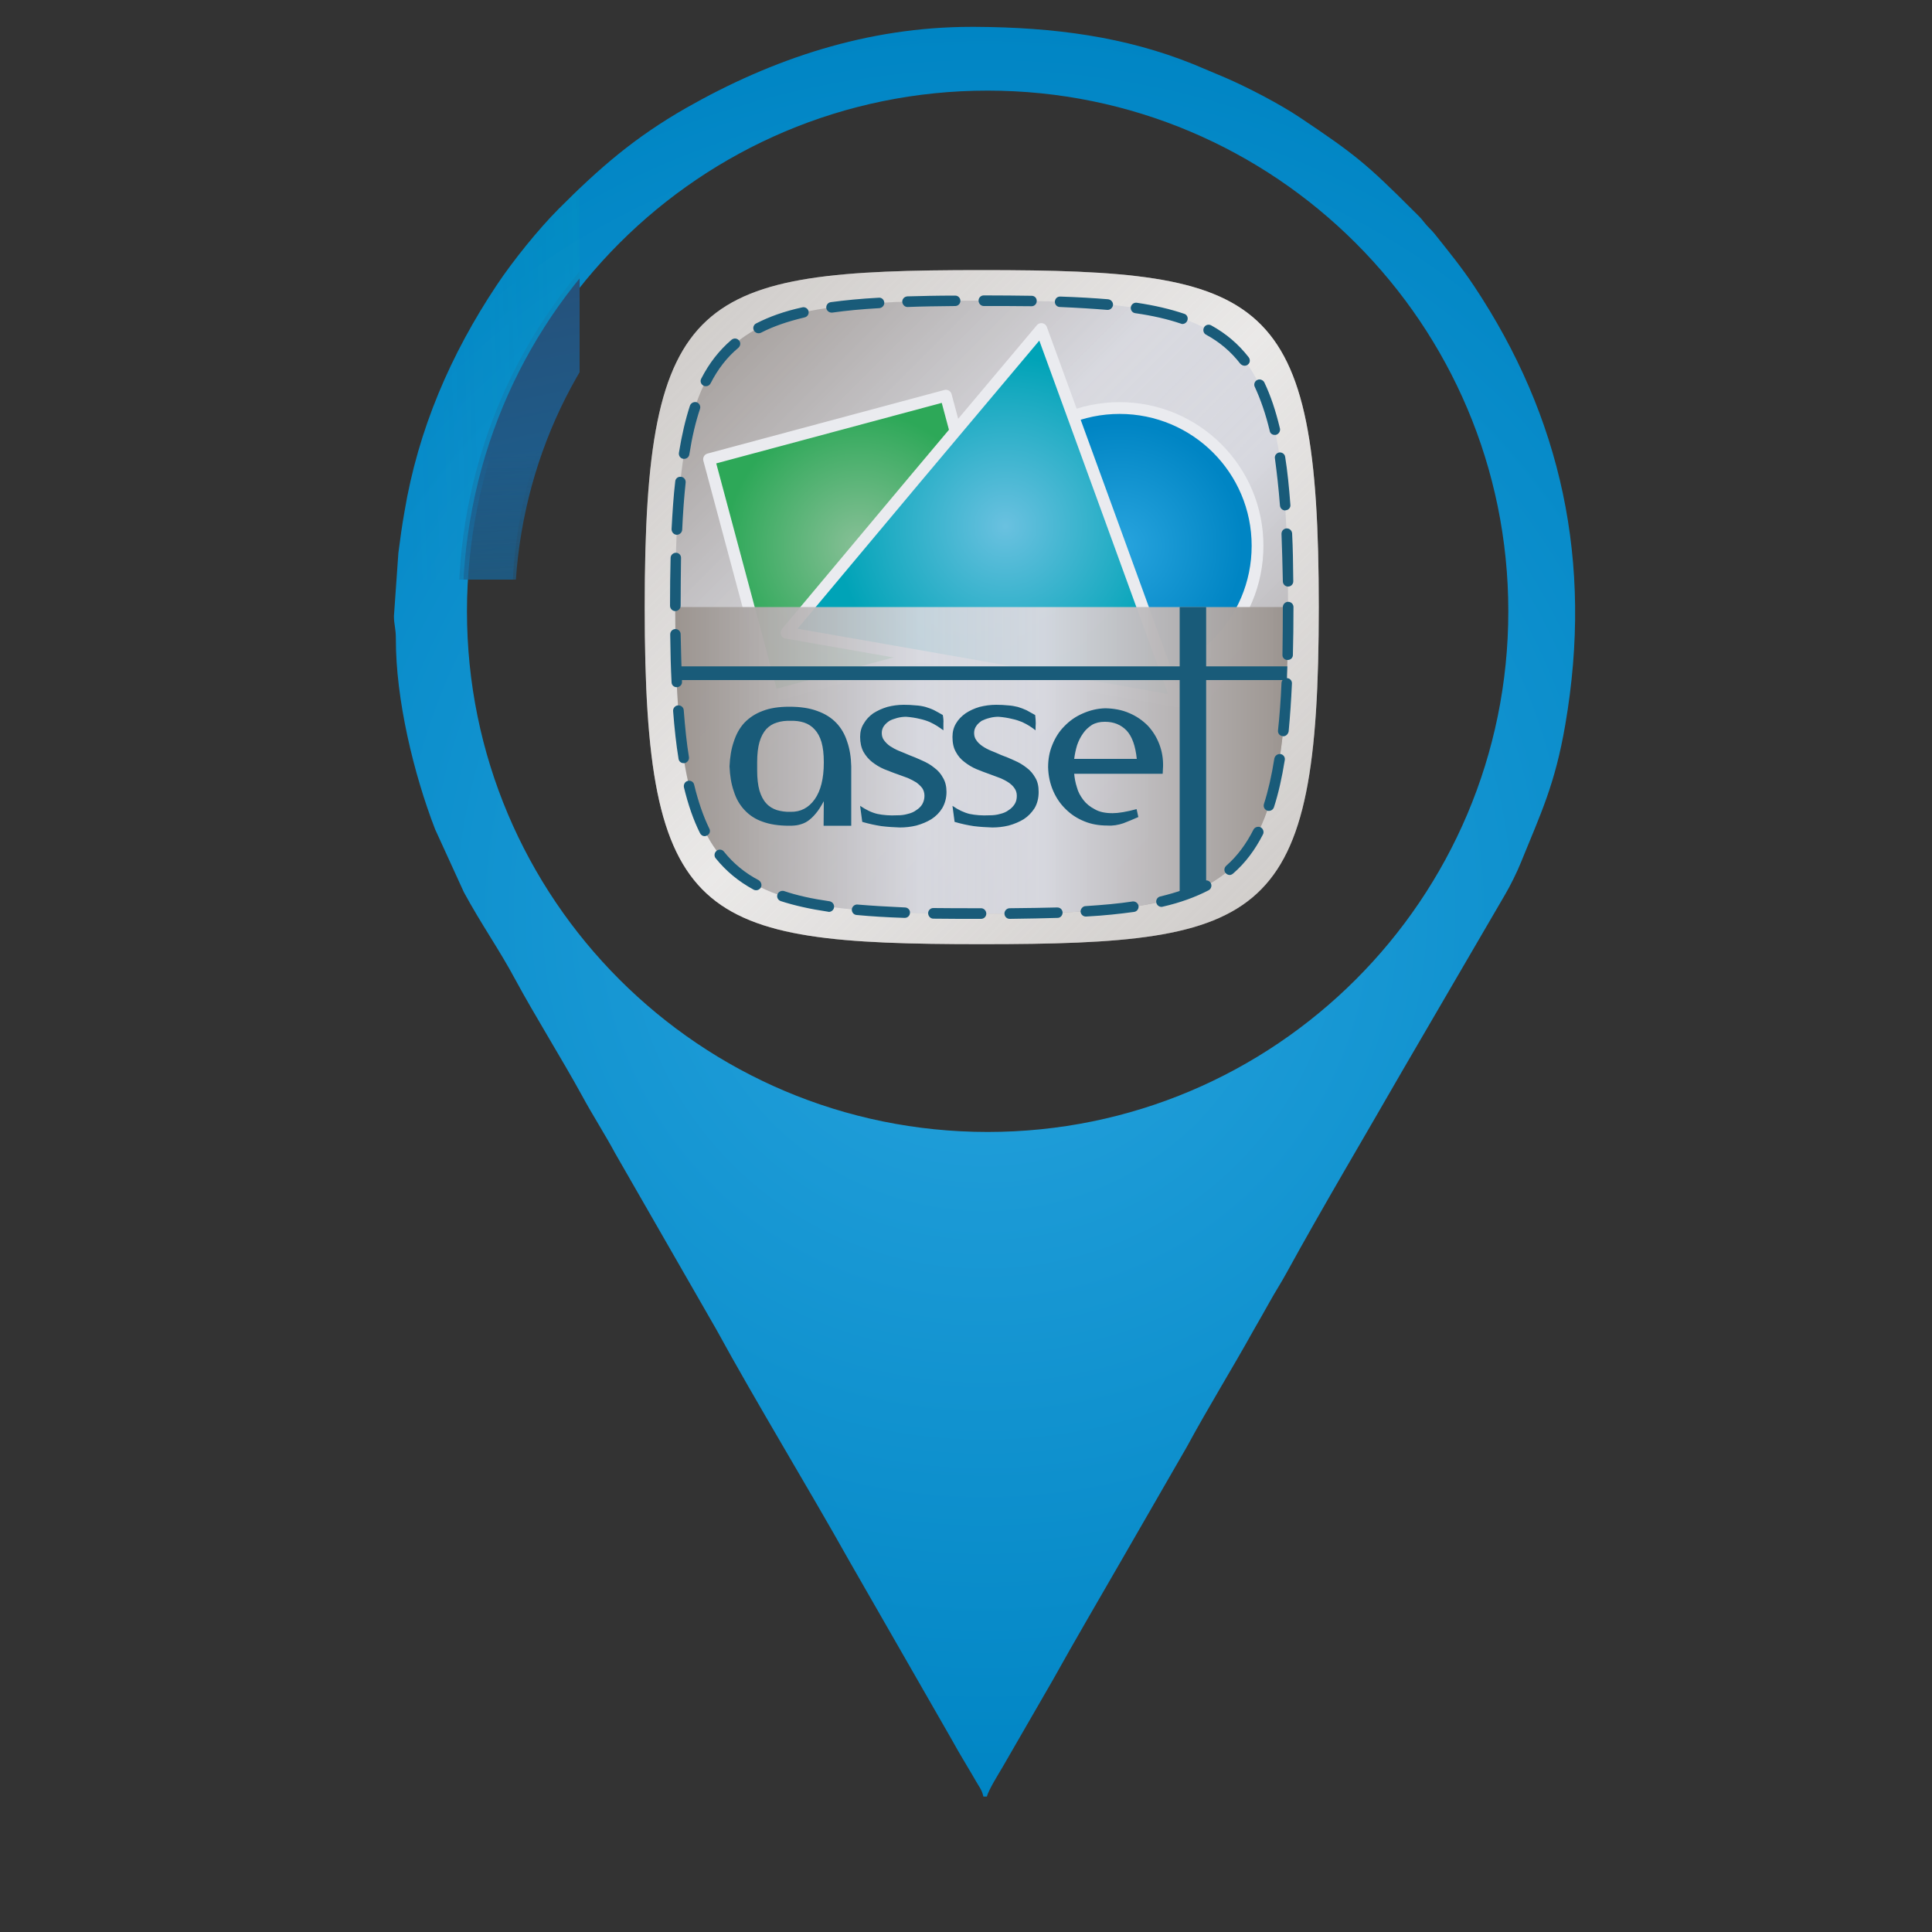 <?xml version="1.0" encoding="UTF-8"?>
<!DOCTYPE svg PUBLIC "-//W3C//DTD SVG 1.1//EN" "http://www.w3.org/Graphics/SVG/1.1/DTD/svg11.dtd">
<!-- Creator: CorelDRAW X7 -->
<svg xmlns="http://www.w3.org/2000/svg" xml:space="preserve" width="100mm" height="100mm" version="1.1" style="shape-rendering:geometricPrecision; text-rendering:geometricPrecision; image-rendering:optimizeQuality; fill-rule:evenodd; clip-rule:evenodd"
viewBox="0 0 10000 10000"
 xmlns:xlink="http://www.w3.org/1999/xlink">
 <rect x="0" y="0" width="10000" height="10000" fill="#333333" stroke="none"/>
 <defs>
  <style type="text/css">
   <![CDATA[
    .str0 {stroke:#EAEBEF;stroke-width:60.88;stroke-linejoin:round}
    .fil5 {fill:#9B948F}
    .fil12 {fill:#195B79;fill-rule:nonzero}
    .fil1 {fill:url(#id6)}
    .fil4 {fill:url(#id7)}
    .fil6 {fill:url(#id8)}
    .fil11 {fill:url(#id9)}
    .fil7 {fill:url(#id10)}
    .fil0 {fill:url(#id11)}
    .fil9 {fill:url(#id12)}
    .fil8 {fill:url(#id13)}
    .fil10 {fill:url(#id14)}
    .fil3 {fill:url(#id15)}
    .fil2 {fill:url(#id16);fill-rule:nonzero}
   ]]>
  </style>
   <mask id="id0">
  <linearGradient id="id1" gradientUnits="userSpaceOnUse" x1="5293.76" y1="5593.48" x2="4897.2" y2="702">
   <stop offset="0" style="stop-opacity:1; stop-color:white"/>
   <stop offset="1" style="stop-opacity:0; stop-color:white"/>
  </linearGradient>
    <rect style="fill:url(#id1)" x="2374" y="437" width="5443" height="5421"/>
   </mask>
   <mask id="id2">
  <linearGradient id="id3" gradientUnits="userSpaceOnUse" x1="8031.94" y1="4630.82" x2="2160.66" y2="4806.5">
   <stop offset="0" style="stop-opacity:1; stop-color:white"/>
   <stop offset="1" style="stop-opacity:0; stop-color:white"/>
  </linearGradient>
    <rect style="fill:url(#id3)" x="2039" y="139" width="6114" height="9160"/>
   </mask>
   <mask id="id4">
  <linearGradient id="id5" gradientUnits="userSpaceOnUse" x1="5085.08" y1="2252.19" x2="5144.58" y2="4040.11">
   <stop offset="0" style="stop-opacity:1; stop-color:white"/>
   <stop offset="1" style="stop-opacity:0; stop-color:white"/>
  </linearGradient>
    <rect style="fill:url(#id5)" x="2395" y="440" width="5441" height="5413"/>
   </mask>
  <linearGradient id="id6" gradientUnits="userSpaceOnUse" x1="5095.48" y1="437.65" x2="5095.48" y2="5857.83">
   <stop offset="0" style="stop-opacity:1; stop-color:#2A4B72"/>
   <stop offset="1" style="stop-opacity:1; stop-color:#0086C5"/>
  </linearGradient>
  <linearGradient id="id7" gradientUnits="userSpaceOnUse" xlink:href="#id6" x1="4554.71" y1="506.91" x2="5674.95" y2="5785.39">
  </linearGradient>
  <linearGradient id="id8" gradientUnits="userSpaceOnUse" x1="3336.53" y1="1397.75" x2="6826.28" y2="4887.43">
   <stop offset="0" style="stop-opacity:0.502; stop-color:#FEFEFE"/>
   <stop offset="0.502" style="stop-opacity:0.8; stop-color:#FEFEFE"/>
   <stop offset="1" style="stop-opacity:0.502; stop-color:#FEFEFE"/>
  </linearGradient>
  <linearGradient id="id9" gradientUnits="userSpaceOnUse" x1="3495.31" y1="3935.74" x2="6667.49" y2="3935.74">
   <stop offset="0" style="stop-opacity:1; stop-color:#9B948F"/>
   <stop offset="0.4" style="stop-opacity:0.902; stop-color:#D7D8DF"/>
   <stop offset="0.6" style="stop-opacity:0.969; stop-color:#D7D8DF"/>
   <stop offset="1" style="stop-opacity:1; stop-color:#9B948F"/>
  </linearGradient>
  <linearGradient id="id10" gradientUnits="userSpaceOnUse" xlink:href="#id9" x1="3494.94" y1="1556.48" x2="6667.86" y2="4728.66">
  </linearGradient>
  <radialGradient id="id11" gradientUnits="userSpaceOnUse" gradientTransform="matrix(1 -0 -0 1 0 0)" cx="5096.1" cy="4718.94" r="4579.71" fx="5096.1" fy="4718.94">
   <stop offset="0" style="stop-opacity:1; stop-color:#28A4DE"/>
   <stop offset="1" style="stop-opacity:1; stop-color:#0085C4"/>
  </radialGradient>
  <radialGradient id="id12" gradientUnits="userSpaceOnUse" gradientTransform="matrix(1 -0 -0 1 0 0)" cx="4447.1" cy="2825.02" r="694.1" fx="4447.1" fy="2825.02">
   <stop offset="0" style="stop-opacity:1; stop-color:#88C097"/>
   <stop offset="1" style="stop-opacity:1; stop-color:#2DA858"/>
  </radialGradient>
  <radialGradient id="id13" gradientUnits="userSpaceOnUse" gradientTransform="matrix(1 -0 -0 1 0 0)" xlink:href="#id11" cx="5795.21" cy="2825.58" r="637.69" fx="5795.21" fy="2825.58">
  </radialGradient>
  <radialGradient id="id14" gradientUnits="userSpaceOnUse" gradientTransform="matrix(0.207 -1.174 1.174 0.207 928 8267)" cx="5202.67" cy="2724.64" r="740.31" fx="5202.67" fy="2724.64">
   <stop offset="0" style="stop-opacity:1; stop-color:#6AC1E0"/>
   <stop offset="1" style="stop-opacity:1; stop-color:#00A3B7"/>
  </radialGradient>
  <radialGradient id="id15" gradientUnits="userSpaceOnUse" gradientTransform="matrix(0.113 -1.009 1.009 0.113 -193 9939)" xlink:href="#id14" cx="5463.11" cy="4993.44" r="4579.71" fx="5463.11" fy="4993.44">
  </radialGradient>
  <linearGradient id="id16" gradientUnits="userSpaceOnUse" x1="5578.24" y1="2835.9" x2="5849.81" y2="2835.9">
   <stop offset="0" style="stop-opacity:1; stop-color:#EDEDEF"/>
   <stop offset="0.29" style="stop-opacity:1; stop-color:white"/>
   <stop offset="0.529" style="stop-opacity:1; stop-color:#F6F6F7"/>
   <stop offset="0.749" style="stop-opacity:1; stop-color:white"/>
   <stop offset="1" style="stop-opacity:1; stop-color:#EDEDEF"/>
  </linearGradient>
 </defs>
 <g id="Capa_x0020_1">
  <path class="fil0" d="M5090 9299l18 0c8,-33 62,-120 81,-152l262 -454c114,-205 230,-402 345,-602l347 -602c112,-207 231,-398 345,-603 30,-53 55,-95 84,-148 30,-54 59,-98 89,-153 175,-320 418,-730 603,-1052l527 -904c26,-44 61,-115 80,-162 106,-261 178,-408 231,-717 145,-843 -22,-1592 -472,-2269 -63,-95 -133,-181 -204,-270 -19,-24 -36,-36 -55,-61 -19,-25 -33,-37 -56,-60 -242,-242 -302,-291 -584,-480 -107,-72 -275,-159 -391,-209l-164 -69c-352,-142 -720,-191 -1129,-193l-19 0c-539,0 -1031,166 -1477,420 -266,152 -448,310 -659,522 -105,105 -238,270 -321,395 -238,357 -407,747 -478,1176 -12,66 -21,134 -31,210l-23 327c0,44 10,62 10,117 -1,313 92,699 203,986l149 326c91,168 182,295 265,450 105,194 239,407 346,602 57,105 118,199 173,301l522 909c211,386 471,811 692,1205l518 903c30,54 57,101 89,154 17,29 26,43 43,73 17,31 33,47 41,84zm22 -8830c1488,0 2695,1207 2695,2695 0,1489 -1207,2695 -2695,2695 -1489,0 -2695,-1206 -2695,-2695 0,-1488 1206,-2695 2695,-2695z"/>
  <path class="fil1" style="mask:url(#id0)" d="M5660 501c1470,321 2409,1765 2097,3227 -312,1462 -1756,2387 -3226,2066 -1470,-320 -2409,-1765 -2097,-3227 312,-1461 1756,-2386 3226,-2066zm-49 239c1322,288 2165,1592 1883,2913 -282,1321 -1582,2158 -2904,1870 -1322,-288 -2166,-1593 -1884,-2914 282,-1320 1583,-2158 2905,-1869z"/>
  <path class="fil2" d="M5850 2836c0,75 -61,136 -136,136 -75,0 -136,-61 -136,-136 0,-75 61,-136 136,-136 75,0 136,61 136,136z"/>
  <path class="fil3" style="mask:url(#id2)" d="M5090 9298l18 0c8,-32 62,-119 81,-151l262 -454c114,-205 230,-402 346,-603l346 -602c112,-206 231,-397 346,-602 29,-53 54,-95 83,-149 30,-53 60,-97 90,-152 175,-320 417,-731 602,-1052l527 -904c26,-44 61,-115 80,-162 106,-261 178,-409 231,-717 145,-843 -22,-1593 -471,-2269 -63,-95 -133,-181 -205,-270 -19,-24 -36,-36 -55,-61 -19,-25 -33,-38 -56,-61 -242,-241 -302,-290 -584,-479 -107,-72 -275,-159 -391,-209l-163 -69c-353,-142 -721,-192 -1130,-193l-19 0c-539,0 -1031,165 -1477,420 -266,152 -447,310 -659,521 -105,106 -238,271 -321,395 -238,358 -407,747 -478,1176 -11,66 -21,135 -31,211l-22 327c0,44 10,62 9,116 -1,314 92,700 203,987l149 325c91,169 182,296 265,451 105,194 240,407 346,602 57,105 118,199 173,301l522 909c211,386 472,811 692,1205l519 903c29,53 56,101 88,153 18,29 26,44 43,74 17,31 33,47 41,83zm25 -8844c1488,0 2695,1206 2695,2695 0,1488 -1210,2710 -2698,2710 -1489,0 -2692,-1222 -2692,-2710 0,-1489 1206,-2695 2695,-2695z"/>
  <path class="fil4" style="mask:url(#id4)" d="M4665 5814c-1481,-249 -2481,-1646 -2232,-3119 248,-1474 1650,-2466 3132,-2217 1481,250 2480,1646 2232,3120 -248,1473 -1651,2465 -3132,2216zm40 -240c-1333,-225 -2231,-1486 -2006,-2817 224,-1332 1486,-2229 2818,-2005 1333,224 2231,1486 2006,2817 -224,1331 -1486,2229 -2818,2005z"/>
  <g id="_1079298099728">
   <path class="fil5" d="M6826 3142c0,1628 -273,1745 -1745,1745 -1471,0 -1744,-117 -1744,-1745 0,-1627 273,-1744 1744,-1744 1472,0 1745,117 1745,1744z"/>
   <path class="fil6" d="M6826 3142c0,1628 -273,1745 -1745,1745 -1471,0 -1744,-117 -1744,-1745 0,-1627 273,-1744 1744,-1744 1472,0 1745,117 1745,1744z"/>
   <path class="fil7" d="M6667 3142c0,1480 -248,1587 -1586,1587 -1337,0 -1586,-107 -1586,-1587 0,-1479 249,-1586 1586,-1586 1338,0 1586,107 1586,1586z"/>
   <path class="fil8 str0" d="M5795 2112c395,0 714,319 714,713 0,395 -319,715 -714,715 -394,0 -714,-320 -714,-715 0,-394 320,-713 714,-713z"/>
   <polygon class="fil9 str0" points="3670,2377 4896,2048 5224,3274 3998,3602 "/>
   <polygon class="fil10 str0" points="5390,1703 5741,2666 6092,3631 5081,3452 4071,3275 4730,2488 "/>
   <path class="fil11" d="M6667 3142c0,1480 -248,1587 -1586,1587 -1337,0 -1586,-107 -1586,-1587l3172 0z"/>
   <path class="fil12" d="M4406 4270c0,-72 0,-128 0,-167 0,-41 0,-70 0,-89 0,-20 0,-32 0,-37 0,-5 0,-8 0,-10 -1,-48 -8,-91 -21,-128 -12,-38 -31,-71 -57,-98 -25,-26 -58,-47 -98,-61 -40,-15 -88,-22 -145,-22 -54,0 -100,7 -138,22 -38,14 -69,35 -94,61 -25,27 -43,60 -55,98 -13,37 -20,80 -22,128 2,48 9,91 22,128 12,39 30,70 55,97 25,27 56,48 94,61 38,14 84,21 138,21 18,0 36,-1 51,-5 16,-4 32,-10 46,-20 13,-9 27,-22 41,-39 14,-16 27,-38 41,-63l-1 123 0 4 143 0 0 -4zm-142 -323l0 0c0,83 -16,146 -47,190 -32,45 -74,66 -125,65 -26,1 -50,-3 -71,-9 -21,-7 -40,-18 -55,-35 -15,-16 -27,-39 -35,-66 -8,-28 -12,-63 -12,-104l0 -43c0,-42 4,-76 12,-104 8,-28 20,-50 35,-67 15,-16 34,-28 55,-34 21,-7 45,-10 71,-9 25,-1 48,2 70,9 21,7 40,19 55,36 15,16 27,38 35,65 8,28 12,62 12,104l0 2zm380 273l0 0c-39,2 -73,-1 -102,-7 -30,-7 -59,-21 -90,-42l11 83c34,10 67,17 99,22 33,4 65,6 96,7 28,0 56,-3 85,-10 29,-8 55,-19 78,-33 23,-15 42,-34 56,-57 14,-24 22,-52 22,-84 0,-29 -6,-53 -18,-73 -11,-21 -26,-38 -45,-52 -18,-15 -39,-27 -62,-37 -23,-11 -46,-20 -69,-29 -18,-8 -36,-15 -53,-22 -17,-7 -31,-15 -45,-24 -13,-9 -23,-19 -31,-30 -8,-10 -12,-23 -12,-38 0,-14 4,-26 11,-36 8,-11 17,-19 29,-27 11,-6 25,-11 40,-15 15,-4 31,-6 46,-6 27,2 51,6 71,11 19,4 37,10 51,16 15,7 28,14 39,21 11,7 22,15 32,22 0,-12 0,-24 0,-36 1,-12 0,-26 -3,-43 -16,-9 -31,-18 -45,-25 -14,-7 -29,-12 -45,-17 -15,-4 -32,-7 -51,-8 -18,-2 -38,-3 -61,-3 -30,0 -58,4 -85,11 -27,8 -51,19 -73,33 -21,15 -37,32 -49,53 -13,20 -19,43 -19,69 0,30 6,56 17,77 12,21 27,39 45,53 19,15 39,27 62,37 24,9 47,19 71,27 18,7 35,13 52,19 16,7 31,15 44,23 12,9 23,19 31,30 7,11 11,24 11,39 0,16 -4,30 -11,43 -7,12 -18,23 -31,31 -13,10 -28,16 -45,20 -17,5 -34,7 -54,7zm478 0l0 0c-39,2 -74,-1 -103,-7 -29,-7 -59,-21 -89,-42l11 83c34,10 66,17 99,22 32,4 65,6 96,7 28,0 56,-3 85,-10 29,-8 55,-19 78,-33 23,-15 41,-34 56,-57 14,-24 21,-52 21,-84 0,-29 -5,-53 -17,-73 -12,-21 -26,-38 -45,-52 -19,-15 -39,-27 -62,-37 -23,-11 -46,-20 -70,-29 -17,-8 -35,-15 -52,-22 -17,-7 -32,-15 -45,-24 -13,-9 -24,-19 -31,-30 -8,-10 -12,-23 -12,-38 0,-14 4,-26 11,-36 7,-11 17,-19 28,-27 12,-6 25,-11 41,-15 15,-4 30,-6 46,-6 27,2 50,6 70,11 20,4 37,10 52,16 15,7 28,14 39,21 11,7 22,15 31,22 0,-12 0,-24 1,-36 0,-12 -1,-26 -3,-43 -17,-9 -32,-18 -45,-25 -15,-7 -29,-12 -45,-17 -16,-4 -33,-7 -51,-8 -18,-2 -38,-3 -61,-3 -30,0 -58,4 -86,11 -27,8 -51,19 -72,33 -21,15 -38,32 -50,53 -12,20 -18,43 -18,69 0,30 5,56 17,77 11,21 26,39 45,53 19,15 39,27 62,37 23,9 47,19 71,27 18,7 35,13 51,19 17,7 32,15 44,23 13,9 24,19 31,30 8,11 12,24 12,39 0,16 -3,30 -11,43 -8,12 -18,23 -31,31 -13,10 -28,16 -45,20 -17,5 -35,7 -54,7zm896 -215l0 0c0,-5 1,-11 1,-19 0,-8 1,-14 1,-18 1,-40 -5,-78 -19,-115 -14,-37 -34,-69 -60,-97 -27,-27 -58,-49 -96,-65 -36,-16 -78,-24 -123,-25 -43,1 -82,11 -118,27 -37,16 -68,38 -95,66 -27,27 -47,59 -62,96 -15,36 -22,74 -22,116 1,44 10,85 26,122 16,37 38,69 65,95 27,27 59,48 96,63 36,15 76,22 120,22 29,2 56,-3 83,-12 26,-10 52,-21 77,-32l-9 -41c-52,14 -94,21 -124,21 -37,0 -68,-6 -92,-20 -25,-13 -45,-29 -60,-49 -15,-20 -27,-41 -33,-65 -8,-24 -12,-48 -14,-70l458 0zm-301 -269l0 0 3 0c45,0 82,15 111,45 29,31 46,80 53,147l-324 0c3,-24 8,-48 15,-71 8,-23 18,-43 31,-61 12,-18 28,-32 46,-44 19,-11 41,-16 65,-16zm946 -287l0 0 -420 0 0 -307 -137 0 0 307 -2606 0c0,24 1,48 2,71l2604 0 0 1120c50,-16 96,-35 137,-57l0 -1063 418 0c0,-23 1,-47 2,-71z"/>
   <g>
    <path class="fil12" d="M5078 4756c-95,0 -176,0 -247,-1 -15,0 -27,-13 -27,-29 0,-14 13,-27 28,-26 70,1 151,1 246,1 15,0 27,13 27,28 0,15 -12,27 -27,27zm148 0l0 0c-15,0 -27,-12 -27,-28 0,-14 12,-27 27,-27 93,-1 173,-2 246,-4 16,0 27,11 28,26 0,15 -11,28 -26,28 -73,2 -154,4 -248,5zm-543 -5l0 0c0,0 -1,0 -1,0 -93,-3 -174,-8 -248,-15 -15,-1 -26,-14 -25,-30 2,-14 15,-26 30,-24 73,6 153,11 245,15 15,0 27,13 26,27 0,15 -12,27 -27,27zm937 -7l0 0c-14,0 -26,-11 -27,-26 0,-14 12,-28 26,-28 92,-6 172,-13 243,-24 15,-2 29,9 31,23 2,15 -8,29 -23,31 -73,10 -154,19 -248,24 0,0 -1,0 -2,0zm-1330 -24l0 0c-1,0 -3,-1 -4,-1 -94,-14 -174,-32 -245,-55 -14,-5 -22,-20 -17,-34 4,-14 20,-22 34,-18 68,23 145,40 236,53 15,3 25,16 23,32 -2,13 -14,23 -27,23zm1722 -26l0 0c-13,0 -24,-9 -27,-22 -3,-14 6,-29 21,-32 87,-21 161,-47 225,-80 13,-7 29,-2 36,11 7,13 2,30 -11,37 -68,35 -146,64 -238,85 -3,1 -4,1 -6,1zm-2098 -86l0 0c-5,0 -9,-1 -13,-3 -79,-43 -143,-96 -197,-163 -9,-11 -7,-29 5,-38 11,-10 29,-8 38,4 49,61 108,110 180,148 13,8 18,25 11,38 -5,9 -15,14 -24,14zm2451 -79l0 0c-8,0 -16,-4 -21,-10 -10,-11 -8,-28 3,-38 57,-50 103,-112 141,-187 7,-13 23,-18 37,-12 13,7 19,24 12,37 -42,82 -92,148 -154,202 -6,5 -12,8 -18,8zm-2718 -201l0 0c-10,0 -19,-6 -24,-16 -34,-68 -61,-146 -83,-237 -3,-15 6,-30 20,-33 15,-4 30,5 33,20 21,87 47,162 78,226 8,14 2,30 -12,37 -4,2 -8,3 -12,3zm2921 -131l0 0c-3,0 -6,0 -8,-1 -15,-5 -22,-20 -18,-34 22,-69 40,-147 54,-236 3,-15 17,-25 32,-23 14,2 25,16 22,31 -15,93 -33,173 -56,244 -4,12 -15,19 -26,19zm-3030 -247l0 0c-13,0 -24,-9 -26,-23 -12,-74 -21,-155 -28,-247 -1,-15 11,-28 25,-29 16,-1 29,10 30,25 7,90 15,170 27,243 2,14 -8,28 -23,31 -2,0 -3,0 -5,0zm3104 -139l0 0c0,0 -2,0 -3,-1 -15,-1 -26,-14 -24,-30 8,-74 14,-153 18,-244 0,-15 13,-27 28,-26 15,0 27,13 26,28 -4,92 -10,173 -17,248 -3,14 -14,25 -28,25zm-3139 -254l0 0c-15,0 -27,-11 -27,-26 -4,-75 -6,-157 -7,-247 0,-16 12,-28 27,-28 15,0 27,12 27,27 2,90 4,170 7,246 1,15 -11,27 -26,28 0,0 -1,0 -1,0zm3162 -141l0 0c0,0 0,0 -1,0 -15,0 -27,-12 -26,-27 1,-76 2,-157 2,-247 0,-15 13,-27 27,-27 16,0 28,12 28,27 0,91 -1,171 -3,248 0,15 -12,26 -27,26zm-3170 -253l0 0c-15,0 -27,-13 -27,-28 0,-90 1,-171 3,-247 0,-15 13,-27 28,-27 15,0 27,13 26,28 -1,76 -2,157 -2,246 0,15 -12,28 -28,28zm3172 -127l0 0c-15,0 -27,-12 -27,-27 -2,-90 -4,-170 -7,-246 0,-15 11,-27 26,-28 15,-1 28,11 29,26 4,76 5,157 6,248 0,15 -12,27 -27,27 0,0 0,0 0,0zm-3164 -268l0 0c0,0 -1,0 -1,0 -15,-1 -26,-14 -26,-29 5,-91 10,-172 19,-247 1,-15 14,-26 30,-24 14,1 25,14 24,29 -8,75 -14,155 -18,245 -1,14 -13,26 -28,26zm3149 -126l0 0c-14,0 -26,-11 -27,-26 -7,-90 -16,-169 -26,-243 -3,-14 7,-28 22,-31 15,-2 29,8 31,23 12,75 20,155 27,248 2,14 -10,28 -25,28 0,1 -1,1 -2,1zm-3111 -267l0 0c-2,0 -3,0 -4,0 -15,-2 -25,-16 -23,-31 15,-93 34,-173 57,-244 5,-14 20,-22 35,-18 14,5 22,20 17,35 -23,69 -41,145 -55,235 -2,14 -14,23 -27,23zm3056 -124l0 0c-12,0 -23,-8 -25,-21 -21,-88 -47,-162 -77,-227 -7,-13 -1,-30 12,-36 13,-7 30,-1 37,12 33,69 59,147 81,239 3,14 -6,29 -21,33 -2,0 -4,0 -7,0zm-2943 -252l0 0c-4,0 -9,0 -13,-3 -13,-7 -19,-23 -11,-37 41,-80 93,-146 156,-200 12,-10 29,-9 39,3 10,11 8,28 -3,38 -59,49 -106,110 -144,184 -5,10 -14,15 -24,15zm2788 -106l0 0c-8,0 -16,-4 -22,-10 -48,-62 -106,-112 -178,-151 -13,-7 -17,-24 -10,-37 7,-14 24,-18 37,-11 78,43 141,97 194,165 9,12 8,29 -4,38 -5,4 -11,6 -17,6zm-2516 -168l0 0c-9,0 -19,-5 -24,-15 -7,-13 -1,-30 12,-36 68,-35 146,-63 238,-83 15,-4 30,6 33,20 3,15 -6,29 -21,32 -88,21 -161,46 -225,79 -4,2 -8,3 -13,3zm2194 -48l0 0c-3,0 -6,-1 -8,-2 -68,-23 -145,-41 -236,-54 -15,-2 -25,-16 -23,-31 3,-15 16,-25 31,-23 94,14 174,33 245,57 14,4 22,19 17,34 -4,11 -14,19 -26,19zm-1816 -59l0 0c-13,0 -25,-10 -27,-23 -2,-15 8,-29 23,-31 74,-10 154,-18 248,-23 15,-2 28,10 29,25 1,15 -11,28 -26,29 -92,5 -172,13 -243,23 -1,0 -3,0 -4,0zm1430 -14l0 0c-1,0 -2,0 -3,0 -72,-6 -152,-11 -245,-15 -15,0 -27,-13 -26,-28 1,-15 12,-26 27,-26 1,0 1,0 1,0 93,3 175,8 248,14 15,2 26,15 25,30 -2,14 -14,25 -27,25zm-1037 -15l0 0c-14,0 -26,-12 -27,-27 0,-15 11,-27 27,-28 72,-2 153,-4 247,-4 0,0 0,0 0,0 15,0 27,12 27,27 0,15 -12,27 -27,27 -93,1 -174,2 -246,5 0,0 0,0 -1,0zm643 -4l0 0c-1,0 -1,0 -1,0 -72,-1 -153,-1 -247,-1 -15,0 -27,-13 -27,-28 0,-15 12,-27 27,-27 95,0 176,1 248,2 15,0 27,12 26,28 0,14 -12,26 -26,26z"/>
   </g>
  </g>
 </g>
</svg>
